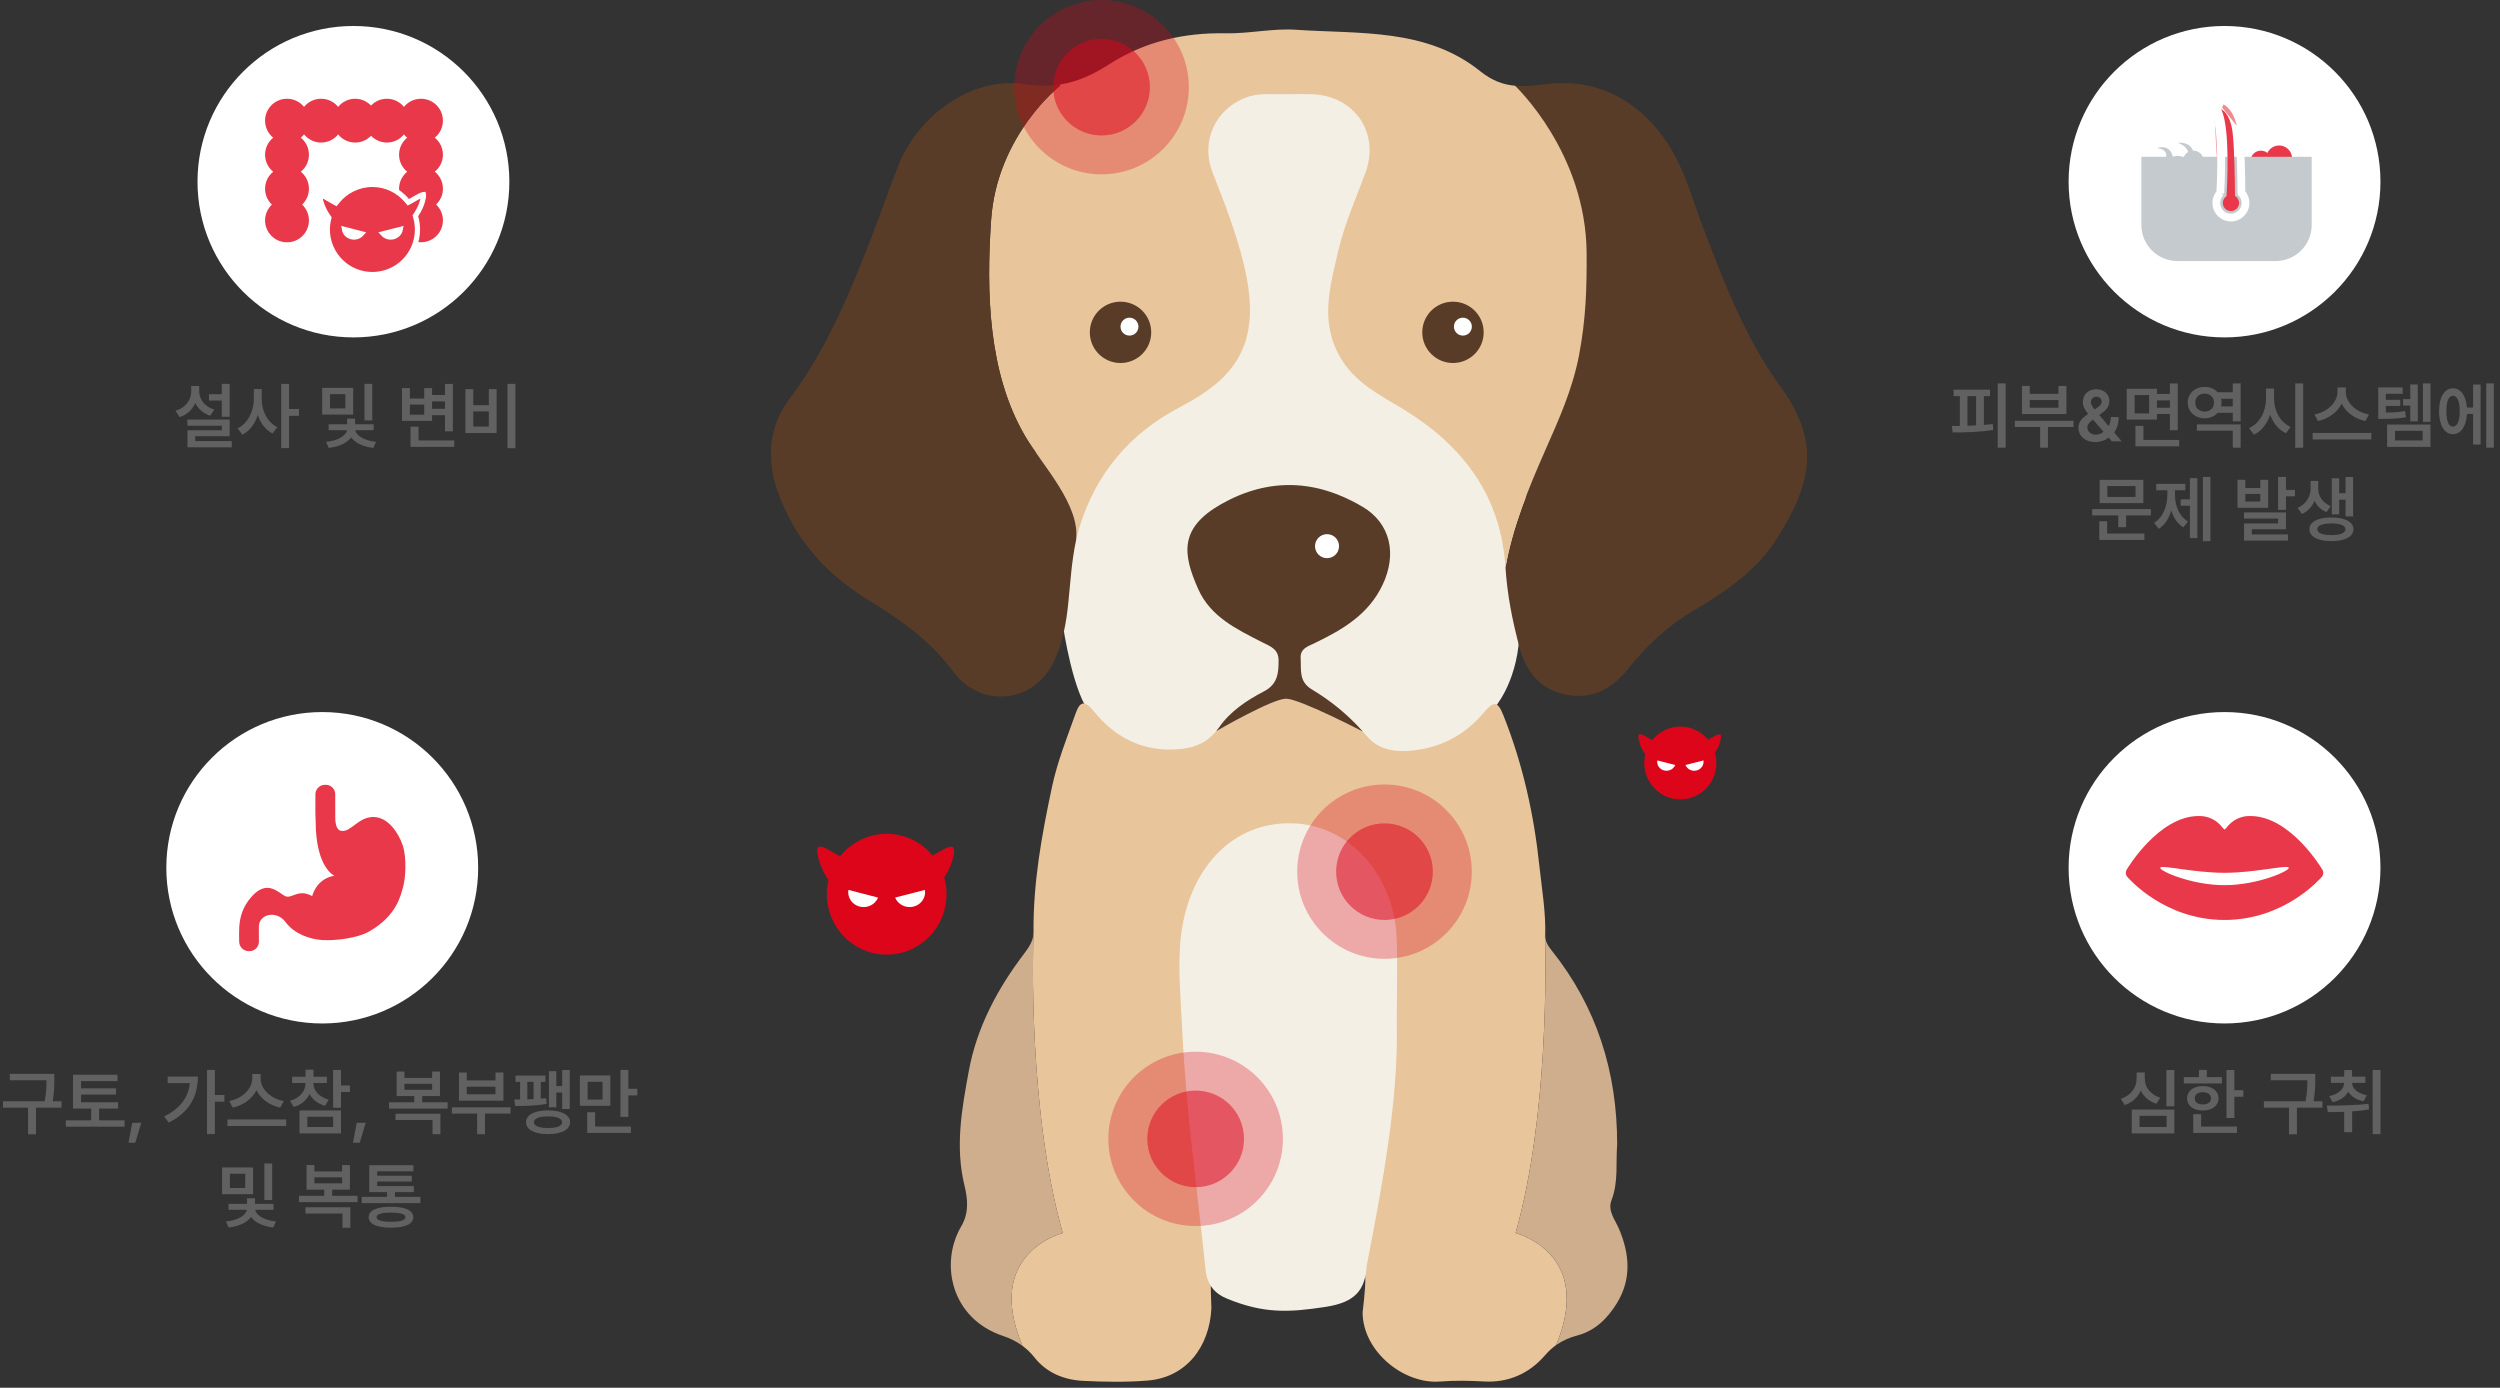 <svg width="481" height="267" viewBox="0 0 481 267" fill="none" xmlns="http://www.w3.org/2000/svg">
<rect x="0" y="0" width="481" height="267" fill="#333333" stroke="none"/>
<ellipse cx="68" cy="34.958" rx="30" ry="29.958" fill="white"/>
<ellipse cx="428" cy="34.958" rx="30" ry="29.958" fill="white"/>
<ellipse cx="62" cy="166.958" rx="30" ry="29.958" fill="white"/>
<path d="M64.499 152.81C64.506 154.239 64.515 156.002 64.502 156.742C64.475 158.339 64.639 159.701 65.698 159.861C67.511 160.133 68.933 157.189 71.829 157.189C74.724 157.189 76.712 160.354 77.487 162.661C78.263 164.967 78.048 168.902 77.567 170.61C77.087 172.318 76.335 176.118 71.17 179.137C68.718 180.569 64.431 181.014 62.002 180.864C59.573 180.715 56.601 179.672 54.921 177.385C53.24 175.099 49.802 175.813 49.802 178.326L49.813 181.189C49.817 182.19 49.009 183 48.008 183H47.857C46.857 183 46.034 182.19 46.016 181.189C45.997 180.181 45.986 179.064 46.035 178.325C46.16 176.475 46.668 174.465 48.419 172.503C51.368 169.197 53.475 171.666 54.795 172.379C56.114 173.093 57.275 170.874 60.068 172.41C60.068 172.41 60.793 169.063 64.345 168.497C64.345 168.497 60.733 167 60.733 157.984C60.667 157.291 60.67 154.64 60.683 152.811C60.69 151.81 61.509 151 62.51 151H62.679C63.681 151 64.494 151.81 64.499 152.81Z" fill="#E83849"/>
<ellipse cx="428" cy="166.958" rx="30" ry="29.958" fill="white"/>
<path d="M446.834 167.328C446.584 166.912 440.629 157.038 433.017 157.003H432.976C432.113 156.976 431.256 157.153 430.475 157.521C429.694 157.889 429.01 158.437 428.481 159.12C428.336 159.299 428.175 159.464 428 159.614C427.825 159.464 427.664 159.299 427.519 159.12C426.99 158.437 426.306 157.889 425.525 157.521C424.744 157.153 423.887 156.976 423.024 157.003H422.983C415.371 157.038 409.416 166.912 409.166 167.328C409.04 167.542 408.983 167.79 409.004 168.038C409.026 168.285 409.124 168.52 409.285 168.708C409.594 169.047 416.452 177 428 177C439.548 177 446.406 169.047 446.715 168.708C446.876 168.52 446.974 168.285 446.996 168.038C447.017 167.79 446.96 167.542 446.834 167.328ZM415.638 166.942C415.852 166.347 422.086 167.929 428 167.929C433.914 167.929 440.148 166.323 440.362 166.942C440.576 167.56 434.341 170.308 428 170.308C421.659 170.308 415.418 167.56 415.638 166.942Z" fill="#E83849"/>
<path d="M44.188 73.857V80.188H42.671V77.057H40.21V75.84H42.671V73.857H44.188ZM33.77 79.039C35.76 78.438 36.792 76.913 36.792 75.252V74.268H38.323V75.252C38.316 76.776 39.315 78.219 41.235 78.807L40.429 79.982C39.089 79.538 38.118 78.663 37.571 77.542C37.038 78.793 36.02 79.777 34.563 80.256L33.77 79.039ZM36.054 81.91V80.721H44.188V83.92H37.558V84.863H44.585V86.066H36.067V82.785H42.685V81.91H36.054ZM50.355 76.824C50.341 79.032 51.448 81.261 53.362 82.184L52.433 83.4C51.093 82.724 50.129 81.418 49.602 79.846C49.062 81.527 48.051 82.922 46.636 83.633L45.706 82.416C47.695 81.473 48.83 79.107 48.837 76.824V74.856H50.355V76.824ZM54.101 86.217V73.857H55.618V78.697H57.519V79.996H55.618V86.217H54.101ZM67.95 74.623V79.764H61.989V74.623H67.95ZM62.727 85.014C65.1 84.809 66.617 83.756 66.754 82.772H63.233V81.623H66.788V80.543H68.319V81.623H71.888V82.772H68.36C68.497 83.728 69.987 84.774 72.353 85.014L71.833 86.176C69.83 85.964 68.312 85.178 67.561 84.152C66.802 85.191 65.264 85.957 63.247 86.176L62.727 85.014ZM63.493 78.574H66.446V75.826H63.493V78.574ZM70.124 80.898V73.857H71.628V80.898H70.124ZM87.132 73.871V82.99H85.614V79.887H83.126V80.981H77.343V74.678H78.86V76.674H81.622V74.678H83.126V76.004H85.614V73.871H87.132ZM78.86 79.777H81.622V77.85H78.86V79.777ZM78.983 85.971V82.088H80.528V84.74H87.405V85.971H78.983ZM83.126 78.656H85.614V77.234H83.126V78.656ZM99.163 73.857V86.231H97.632V73.857H99.163ZM89.538 83.318V74.869H91.056V77.959H94.05V74.869H95.554V83.318H89.538ZM91.056 82.074H94.05V79.148H91.056V82.074Z" fill="#616161"/>
<path d="M385.891 73.766V86.126H384.359V73.766H385.891ZM375.541 81.956C376.02 81.956 376.532 81.949 377.072 81.942V76.213H375.869V74.969H382.883V76.213H381.693V81.757C382.281 81.71 382.869 81.655 383.43 81.586L383.512 82.721C380.859 83.152 377.968 83.2 375.691 83.2L375.541 81.956ZM378.535 81.915C379.082 81.901 379.643 81.88 380.203 81.846V76.213H378.535V81.915ZM398.947 80.957V82.161H394.025V86.126H392.521V82.161H387.654V80.957H398.947ZM389.021 79.672V74.258H390.525V75.776H396.049V74.258H397.58V79.672H389.021ZM390.525 78.442H396.049V76.979H390.525V78.442ZM403.158 85.045C401.135 85.052 399.891 83.856 399.891 82.284C399.891 81.115 400.643 80.404 401.75 79.638C401.183 78.934 400.738 78.21 400.738 77.335C400.738 75.926 401.764 74.887 403.322 74.887C404.881 74.887 405.845 75.919 405.838 77.129C405.845 78.073 405.353 78.79 404.525 79.385L403.896 79.85L405.708 81.976C405.968 81.484 406.125 80.903 406.125 80.247H407.629C407.622 81.607 407.246 82.571 406.768 83.213L408.217 84.909H406.33L405.694 84.184C404.99 84.779 404.026 85.052 403.158 85.045ZM401.6 82.202C401.6 82.988 402.235 83.617 403.213 83.624C403.739 83.624 404.279 83.432 404.744 83.097L402.687 80.732L402.529 80.848C401.859 81.34 401.6 81.86 401.6 82.202ZM402.283 77.362C402.29 77.813 402.591 78.271 403.001 78.784L403.568 78.401C404.088 78.066 404.361 77.71 404.361 77.211C404.361 76.781 403.979 76.316 403.35 76.323C402.721 76.316 402.29 76.822 402.283 77.362ZM414.998 74.805V75.79H417.486V73.78H419.004V82.776H417.486V79.659H414.998V80.725H409.188V74.805H414.998ZM410.705 79.536H413.494V76.008H410.705V79.536ZM410.855 85.879V81.942H412.4V84.649H419.277V85.879H410.855ZM414.998 78.442H417.486V77.034H414.998V78.442ZM431.104 81.655V86.126H429.586V82.858H422.682V81.655H431.104ZM420.918 77.444C420.918 75.694 422.319 74.436 424.186 74.45C425.204 74.443 426.093 74.826 426.674 75.475H429.586V73.766H431.104V81.067H429.586V79.426H426.688C426.1 80.082 425.211 80.479 424.186 80.479C422.319 80.479 420.918 79.221 420.918 77.444ZM422.367 77.444C422.367 78.517 423.126 79.187 424.186 79.194C425.197 79.187 425.97 78.517 425.977 77.444C425.97 76.412 425.197 75.728 424.186 75.735C423.126 75.728 422.367 76.412 422.367 77.444ZM427.33 78.196H429.586V76.719H427.337C427.392 76.952 427.426 77.191 427.426 77.444C427.426 77.704 427.392 77.957 427.33 78.196ZM437.529 76.733C437.516 79.002 438.712 81.272 440.715 82.133L439.812 83.35C438.391 82.694 437.352 81.388 436.777 79.775C436.21 81.511 435.144 82.933 433.646 83.637L432.717 82.366C434.774 81.477 435.978 79.119 435.984 76.733V74.764H437.529V76.733ZM441.604 86.139V73.766H443.135V86.139H441.604ZM451.338 75.461C451.338 77.369 453.204 79.29 455.795 79.741L455.111 81.012C453.04 80.582 451.345 79.324 450.538 77.663C449.725 79.31 448.029 80.575 445.965 81.012L445.295 79.741C447.845 79.276 449.718 77.362 449.725 75.461V74.545H451.338V75.461ZM444.953 84.553V83.295H456.246V84.553H444.953ZM462.275 74.532V75.762H459.035V76.924H461.811V78.1H459.035V79.372C460.512 79.358 461.537 79.296 462.74 79.085L462.904 80.274C461.476 80.534 460.3 80.588 458.393 80.588H457.572V74.532H462.275ZM459.281 85.975V81.682H467.621V85.975H459.281ZM460.799 84.745H466.117V82.885H460.799V84.745ZM462.344 78.018V76.788H463.738V73.971H465.188V81.067H463.738V78.018H462.344ZM466.172 81.163V73.766H467.621V81.163H466.172ZM479.816 73.766V86.126H478.354V73.766H479.816ZM469.275 79.112C469.275 76.391 470.328 74.703 471.941 74.71C473.438 74.703 474.457 76.104 474.635 78.415H475.824V73.985H477.273V85.524H475.824V79.645H474.648C474.505 82.058 473.473 83.535 471.941 83.528C470.328 83.535 469.275 81.839 469.275 79.112ZM470.684 79.112C470.677 81.046 471.155 82.085 471.941 82.079C472.762 82.085 473.247 81.046 473.254 79.112C473.247 77.184 472.762 76.138 471.941 76.145C471.155 76.138 470.677 77.184 470.684 79.112ZM413.829 97.946V99.163H409.058V101.432H407.554V99.163H402.536V97.946H413.829ZM403.903 103.879V100.297H405.421V102.649H412.585V103.879H403.903ZM403.972 96.797V92.327H412.38V96.797H403.972ZM405.448 95.608H410.876V93.516H405.448V95.608ZM425.286 91.766V104.125H423.837V91.766H425.286ZM414.431 100.612C416.215 99.525 417.001 97.296 417.001 95.143V94.323H414.854V93.092H420.46V94.323H418.464V95.143C418.464 97.228 419.209 99.32 420.979 100.338L420.077 101.459C418.936 100.783 418.177 99.607 417.746 98.199C417.309 99.723 416.522 101.022 415.36 101.747L414.431 100.612ZM419.558 97.303V96.073H421.335V91.999H422.771V103.524H421.335V97.303H419.558ZM431.999 92.313V93.885H434.884V92.313H436.388V97.7H430.495V92.313H431.999ZM431.739 99.778V98.588H439.819V101.829H433.257V102.813H440.202V104.016H431.753V100.721H438.302V99.778H431.739ZM431.999 96.497H434.884V95.034H431.999V96.497ZM438.302 98.096V91.766H439.819V94.268H441.542V95.499H439.819V98.096H438.302ZM446.026 94.063C446.033 95.396 446.812 96.743 448.433 97.358L447.626 98.52C446.525 98.103 445.76 97.31 445.315 96.353C444.864 97.454 444.058 98.397 442.882 98.889L442.062 97.727C443.764 96.975 444.557 95.43 444.563 94.063V92.532H446.026V94.063ZM444.331 101.829C444.324 100.407 445.965 99.559 448.569 99.559C451.153 99.559 452.801 100.407 452.808 101.829C452.801 103.257 451.153 104.112 448.569 104.112C445.965 104.112 444.324 103.257 444.331 101.829ZM445.849 101.829C445.842 102.56 446.854 102.957 448.569 102.95C450.258 102.957 451.27 102.56 451.276 101.829C451.27 101.104 450.258 100.708 448.569 100.708C446.854 100.708 445.842 101.104 445.849 101.829ZM448.638 98.971V92.012H450.06V94.897H451.29V91.78H452.739V99.354H451.29V96.141H450.06V98.971H448.638Z" fill="#616161"/>
<path d="M10.456 206.609V207.717C10.449 208.872 10.449 210.137 10.128 211.887H11.837V213.117H6.929V218.23H5.397V213.117H0.571V211.887H8.583C8.925 210.205 8.938 208.94 8.938 207.84H1.897V206.609H10.456ZM22.72 212.078V213.295H19.069V215.551H23.964V216.768H12.671V215.551H17.538V213.295H14.052V206.773H22.61V208.004H15.597V209.398H22.323V210.602H15.597V212.078H22.72ZM27.177 216.029L26.028 219.857H24.73L25.44 216.029H27.177ZM41.341 205.857V210.684H43.173V211.955H41.341V218.189H39.823V205.857H41.341ZM31.593 214.812C34.601 213.309 36.227 211.217 36.528 208.4H32.263V207.143H38.073C38.066 210.772 36.562 213.965 32.454 215.988L31.593 214.812ZM50.145 207.553C50.145 209.46 52.012 211.381 54.602 211.832L53.919 213.104C51.848 212.673 50.152 211.415 49.346 209.754C48.532 211.401 46.837 212.666 44.773 213.104L44.102 211.832C46.652 211.367 48.525 209.453 48.532 207.553V206.637H50.145V207.553ZM43.761 216.645V215.387H55.054V216.645H43.761ZM60.304 208.4C60.297 209.747 61.302 211.046 63.243 211.586L62.546 212.762C61.124 212.372 60.119 211.545 59.559 210.485C59.019 211.654 57.986 212.557 56.517 212.98L55.792 211.805C57.74 211.258 58.786 209.877 58.786 208.4V208.373H56.202V207.17H58.786V205.803H60.317V207.17H62.888V208.373H60.304V208.4ZM57.624 218.066V213.65H65.608V218.066H57.624ZM59.128 216.836H64.105V214.854H59.128V216.836ZM64.091 213.131V205.857H65.608V208.838H67.331V210.096H65.608V213.131H64.091ZM70.366 216.029L69.218 219.857H67.919L68.63 216.029H70.366ZM86.116 212.078V213.295H74.851V212.078H79.704V210.889H76.314V206.158H77.817V207.389H83.149V206.158H84.653V210.889H81.235V212.078H86.116ZM76.095 215.482V214.279H84.735V218.217H83.218V215.482H76.095ZM77.817 209.672H83.149V208.523H77.817V209.672ZM98.23 213.049V214.252H93.308V218.217H91.804V214.252H86.936V213.049H98.23ZM88.304 211.764V206.35H89.808V207.867H95.331V206.35H96.862V211.764H88.304ZM89.808 210.533H95.331V209.07H89.808V210.533ZM104.929 206.938V208.154H104.04V211.388C104.409 211.36 104.771 211.326 105.106 211.285L105.175 212.379C103.24 212.762 100.697 212.796 99.118 212.789L98.954 211.531H100.062V208.154H99.186V206.938H104.929ZM101.21 215.92C101.203 214.484 102.844 213.644 105.448 213.637C108.032 213.644 109.68 214.484 109.687 215.92C109.68 217.355 108.032 218.203 105.448 218.203C102.844 218.203 101.203 217.355 101.21 215.92ZM101.456 211.511L102.659 211.47V208.154H101.456V211.511ZM102.728 215.92C102.721 216.645 103.732 217.027 105.448 217.027C107.137 217.027 108.148 216.645 108.155 215.92C108.148 215.188 107.137 214.799 105.448 214.799C103.732 214.799 102.721 215.188 102.728 215.92ZM105.612 213.035V206.104H107.034V208.961H108.169V205.871H109.618V213.377H108.169V210.205H107.034V213.035H105.612ZM117.425 206.924V212.762H111.573V206.924H117.425ZM112.981 217.971V214.006H114.499V216.74H121.39V217.971H112.981ZM113.063 211.559H115.935V208.141H113.063V211.559ZM119.38 214.881V205.857H120.897V209.48H122.62V210.752H120.897V214.881H119.38ZM48.69 224.623V229.764H42.728V224.623H48.69ZM43.467 235.014C45.839 234.809 47.356 233.756 47.493 232.771H43.973V231.623H47.527V230.543H49.059V231.623H52.627V232.771H49.1C49.236 233.729 50.727 234.774 53.092 235.014L52.572 236.176C50.569 235.964 49.052 235.178 48.3 234.152C47.541 235.191 46.003 235.957 43.986 236.176L43.467 235.014ZM44.232 228.574H47.185V225.826H44.232V228.574ZM50.863 230.898V223.857H52.367V230.898H50.863ZM68.787 230.078V231.295H57.522V230.078H62.375V228.889H58.984V224.158H60.488V225.389H65.82V224.158H67.324V228.889H63.906V230.078H68.787ZM58.766 233.482V232.279H67.406V236.217H65.889V233.482H58.766ZM60.488 227.672H65.82V226.523H60.488V227.672ZM80.887 230.283V231.486H69.594V230.283H74.475V229.367H71.043V224.186H79.533V225.361H72.561V226.209H79.232V227.33H72.561V228.205H79.629V229.367H75.992V230.283H80.887ZM70.934 234.18C70.934 232.888 72.485 232.163 75.24 232.17C77.954 232.163 79.513 232.888 79.519 234.18C79.513 235.506 77.954 236.203 75.24 236.203C72.485 236.203 70.934 235.506 70.934 234.18ZM72.451 234.18C72.451 234.781 73.381 235.068 75.24 235.068C77.065 235.068 77.988 234.781 78.002 234.18C77.988 233.592 77.065 233.305 75.24 233.305C73.381 233.305 72.451 233.592 72.451 234.18Z" fill="#616161"/>
<path d="M418.345 205.871V212.857H416.813V205.871H418.345ZM408.05 211.408C410.053 210.772 411.092 209.166 411.085 207.539V206.336H412.657V207.539C412.65 209.118 413.703 210.588 415.638 211.203L414.899 212.365C413.471 211.921 412.445 211.012 411.885 209.829C411.331 211.101 410.285 212.119 408.802 212.611L408.05 211.408ZM410.142 218.066V213.473H418.345V218.066H410.142ZM411.646 216.836H416.854V214.676H411.646V216.836ZM429.897 205.871V209.754H431.62V211.012H429.897V215.1H428.38V205.871H429.897ZM420.163 208.455V207.238H423.075V205.857H424.593V207.238H427.491V208.455H420.163ZM420.792 211.326C420.792 209.904 422.029 208.961 423.827 208.961C425.611 208.961 426.842 209.904 426.849 211.326C426.842 212.741 425.611 213.664 423.827 213.664C422.029 213.664 420.792 212.741 420.792 211.326ZM421.981 217.971V214.375H423.499V216.74H430.39V217.971H421.981ZM422.269 211.326C422.262 212.071 422.891 212.495 423.827 212.488C424.764 212.495 425.399 212.071 425.399 211.326C425.399 210.574 424.764 210.137 423.827 210.137C422.891 210.137 422.262 210.574 422.269 211.326ZM445.456 206.609V207.717C445.449 208.872 445.449 210.137 445.128 211.887H446.837V213.117H441.929V218.23H440.397V213.117H435.571V211.887H443.583C443.925 210.205 443.938 208.94 443.938 207.84H436.897V206.609H445.456ZM455.095 207.156V208.346H452.538C452.565 209.419 453.543 210.369 455.368 210.725L454.767 211.9C453.352 211.606 452.354 210.943 451.807 210.055C451.267 211.025 450.241 211.757 448.792 212.064L448.149 210.889C450.002 210.52 450.986 209.48 451.007 208.346H448.464V207.156H451.021V205.885H452.538V207.156H455.095ZM447.685 212.707C449.988 212.714 453.058 212.693 455.696 212.365L455.806 213.459C454.739 213.644 453.632 213.76 452.552 213.835V217.834H451.021V213.917C449.893 213.958 448.819 213.965 447.876 213.965L447.685 212.707ZM456.503 218.203V205.871H458.007V218.203H456.503Z" fill="#616161"/>
<g clip-path="url(#clip0_518_4804)">
<path d="M268.742 192.623C268.742 186.541 268.912 182.194 268.703 177.861C268.193 167.354 259.92 159.249 249.869 158.479C237.034 157.487 227.937 166.662 227.035 179.427C226.695 184.178 227.205 188.955 227.466 193.719C228.224 207.985 229.244 222.238 230.904 236.426C231.217 239.115 232.603 240.603 235.165 241.516C242.118 244.022 249.202 243.853 256.325 242.887C262.102 242.104 264.847 240.015 265.174 235.878C266.337 220.881 269.082 206.001 268.755 192.623H268.742Z" fill="#ECE1CA"/>
<path d="M204.503 120.301C204.503 120.301 206.477 133.967 210.045 137.53C213.613 141.093 220.07 152.24 220.07 152.24L279.97 154.85L287.368 136.381C287.368 136.381 291.708 131.774 292.309 122.664C292.91 113.553 295.406 104.104 295.406 104.104L285.316 59.087L266.887 14.944L225.795 13.705L206.124 32.735L197.785 77.373L204.516 120.301H204.503Z" fill="#F4EFE5"/>
<path d="M342.499 74.292C350.446 85.204 348.472 93.139 341.846 103.659C337.846 110.016 331.729 113.971 325.482 117.69C320.646 120.562 316.725 124.36 313.261 128.667C310.242 132.4 306.556 134.554 301.694 133.718C296.557 132.831 293.708 129.568 292.349 124.543C290.989 119.479 289.983 114.388 289.656 109.181C289.656 109.141 289.656 109.102 289.682 109.05C291.029 101.349 294.152 93.831 297.276 86.731C299.956 80.649 302.57 74.879 303.824 68.301C305.157 61.279 305.314 55.262 305.275 48.723C305.157 29.302 291.499 16.497 291.499 16.497C293.29 16.667 295.198 16.497 297.328 16.21C306.634 14.996 314.503 18.768 320.136 26.547C323.952 31.821 325.482 38.099 327.769 44.024C331.808 54.557 335.781 65.064 342.499 74.292Z" fill="#593C27"/>
<path d="M305.271 48.723C305.311 55.262 305.154 61.279 303.821 68.301C302.566 74.879 299.952 80.649 297.273 86.731C294.149 93.831 291.025 101.349 289.679 109.05C289.666 109.102 289.666 109.141 289.653 109.181C288.79 95.424 281.51 85.804 270.165 78.834C265.747 76.12 261.081 73.914 258.153 69.228C253.814 62.258 255.827 55.301 257.5 48.201C258.715 43.019 260.885 38.19 262.715 33.23C265.551 25.464 260.532 18.338 252.259 18.116C250.847 18.077 249.436 18.116 247.318 18.116C245.214 18.233 242.352 17.737 239.633 18.795C233.804 21.066 230.941 27.213 233.307 33.217C235.555 38.973 237.829 44.729 239.28 50.733C241.345 59.308 241.528 67.623 233.869 73.927C231.712 75.702 229.255 77.164 226.772 78.469C217.296 83.468 210.892 91.169 207.742 101.245C207.454 102.172 207.206 103.124 207.01 104.077C208.055 97.277 200.37 89.302 197.233 83.912C190.097 71.747 189.757 56.137 190.685 42.393C191.783 25.986 203.964 16.497 203.964 16.497L203.925 16.262C207.323 15.74 210.33 14.344 213.519 12.295C220.224 8.014 227.739 6.251 235.777 6.408C240.313 6.499 244.9 5.416 249.409 5.729C261.604 6.565 274.439 5.377 284.817 13.717C287.065 15.518 289.195 16.289 291.495 16.497C291.495 16.497 305.154 29.302 305.271 48.723ZM281.824 65.077C282.712 65.077 283.065 64.373 283.131 63.524C282.686 62.441 281.967 61.736 280.7 61.893C279.994 61.984 279.419 62.441 279.589 63.172C279.837 64.294 280.634 65.064 281.824 65.077ZM216.433 63.224C216.564 62.454 216.002 61.997 215.27 62.01C214.185 62.023 213.349 62.506 213.244 63.668C213.192 64.347 213.61 64.882 214.473 64.96C215.479 64.856 216.237 64.268 216.433 63.224Z" fill="#E8C59A"/>
<path d="M197.235 83.912C200.372 89.302 208.057 97.277 207.011 104.077C207.011 104.103 206.998 104.116 206.998 104.142C206.175 107.993 205.953 112.026 205.548 115.954C205.155 119.883 204.45 123.707 202.79 127.245C198.96 135.363 188.648 136.381 183.367 129.176C178.963 123.172 173.042 119.1 166.834 115.289C158.626 110.251 152.561 103.255 149.476 94.105C147.477 88.193 148 81.928 151.751 76.955C158.965 67.374 163.475 56.554 167.722 45.525C169.487 40.983 171.068 36.376 172.846 31.847C176.61 22.253 186.988 14.631 197.104 16.197C199.614 16.589 201.849 16.589 203.927 16.262L203.966 16.497C203.966 16.497 191.785 25.986 190.687 42.393C189.759 56.137 190.099 71.747 197.235 83.912Z" fill="#593C27"/>
<path d="M215.587 69.842C218.85 69.842 221.495 67.201 221.495 63.943C221.495 60.684 218.85 58.043 215.587 58.043C212.325 58.043 209.68 60.684 209.68 63.943C209.68 67.201 212.325 69.842 215.587 69.842Z" fill="#593C27"/>
<path d="M279.552 69.842C282.815 69.842 285.46 67.201 285.46 63.943C285.46 60.684 282.815 58.043 279.552 58.043C276.29 58.043 273.645 60.684 273.645 63.943C273.645 67.201 276.29 69.842 279.552 69.842Z" fill="#593C27"/>
<path d="M262.1 140.702L262.14 140.675C262.427 140.989 262.702 141.302 262.963 141.615C265.708 144.891 269.956 144.839 273.864 144.082C278.451 143.181 282.294 140.845 285.365 137.23C287.457 134.763 288.162 134.867 289.286 137.713C292.985 147.032 295.142 156.73 296.187 166.688C296.658 171.1 297.429 175.499 297.298 179.962V180.041H297.246C297.403 185.066 297.991 214.707 291.6 237.235C291.6 237.235 306.814 241.059 299.403 258.784C298.658 259.319 297.965 259.946 297.298 260.716C294.292 264.214 290.319 266.067 285.496 265.793C282.673 265.636 279.837 265.584 277.027 265.806C270.034 266.341 262.179 259.959 262.166 252.506C263.969 237.326 260.741 248.63 258.049 248.956C251.226 249.791 244.403 249.739 237.594 248.891C235.15 248.59 232.327 233.359 233.072 251.697C232.719 259.123 228.236 265.049 220.746 265.623C216.655 265.95 212.499 265.884 208.382 265.676C204.696 265.493 201.35 264.122 198.998 261.133C198.318 260.272 197.56 259.554 196.736 258.954C189.143 241.085 204.474 237.235 204.474 237.235C197.834 213.859 198.723 182.821 198.841 179.571C198.854 179.388 198.854 179.297 198.854 179.297C198.762 169.834 200.448 160.567 202.409 151.378C203.441 146.536 205.31 141.863 206.983 137.177C207.781 134.946 208.696 134.658 210.486 136.89C214.499 141.85 219.753 144.591 226.38 144.173C229.49 143.991 231.974 143.116 233.986 140.688C234.627 140.31 244.926 134.437 247.436 134.437C249.945 134.437 262.1 140.702 262.1 140.702Z" fill="#E8C59A"/>
<path d="M185.551 228.02C183.747 220.594 185.054 213.35 186.388 206.106C187.943 197.622 191.929 190.208 197.105 183.395C197.981 182.22 198.778 181.046 198.844 179.571C198.726 182.821 197.837 213.859 204.477 237.235C204.477 237.235 189.145 241.085 196.739 258.954C195.615 258.105 194.347 257.492 192.949 257.022C182.95 253.668 180.767 243.043 184.95 235.93C186.492 233.319 186.179 230.592 185.551 228.02Z" fill="#CEAE8D"/>
<path d="M266.022 112.496C263.33 118.213 258.35 121.11 253.057 123.682C251.645 124.373 250.116 124.726 250.246 126.697C250.377 128.876 249.854 131.121 252.403 132.648C256.037 134.828 259.291 137.465 262.14 140.675L262.101 140.701C262.101 140.701 250.011 134.436 247.436 134.436C244.862 134.436 234.628 140.31 233.987 140.688C234.196 140.44 234.405 140.166 234.615 139.866C236.706 136.851 239.908 134.724 243.189 133.014C245.842 131.643 246.012 129.451 245.999 127.01C245.973 124.83 244.365 124.347 242.757 123.525C237.934 121.058 232.902 118.669 230.537 113.344C227.53 106.596 226.851 101.571 235.007 96.964C244.143 91.821 253.266 92.239 262.153 97.499C267.564 100.697 268.806 106.622 266.022 112.496Z" fill="#593C27"/>
<path d="M310.061 230.904C309.263 232.966 310.727 234.637 311.485 236.412C313.55 241.254 313.942 246.11 311.08 250.743C309.316 253.602 307.002 255.99 303.525 256.93C302.009 257.335 300.65 257.909 299.408 258.783C306.819 241.059 291.605 237.234 291.605 237.234C297.997 214.706 297.409 185.065 297.252 180.04H297.304C297.304 181.136 297.84 182.011 298.546 182.872C307.198 193.719 311.145 206.17 311.145 220.201C310.845 223.621 311.433 227.328 310.061 230.904Z" fill="#CEAE8D"/>
<path d="M268.742 196.93C268.742 190.078 268.912 185.183 268.703 180.315C268.193 168.476 259.92 159.353 249.869 158.479C237.034 157.369 227.937 167.693 227.035 182.064C226.695 187.415 227.205 192.793 227.466 198.157C228.224 214.224 230.289 228.177 231.936 244.166C232.25 247.194 233.635 248.865 236.197 249.909C243.15 252.728 247.895 252.545 255.018 251.449C260.795 250.561 262.638 248.212 262.952 243.552C265.853 228.438 269.069 212.005 268.742 196.943V196.93Z" fill="#F4EFE5"/>
<path d="M281.46 64.569C282.412 64.569 283.185 63.797 283.185 62.846C283.185 61.894 282.412 61.123 281.46 61.123C280.507 61.123 279.734 61.894 279.734 62.846C279.734 63.797 280.507 64.569 281.46 64.569Z" fill="white"/>
<path d="M217.311 64.568C218.264 64.568 219.036 63.797 219.036 62.845C219.036 61.894 218.264 61.123 217.311 61.123C216.358 61.123 215.586 61.894 215.586 62.845C215.586 63.797 216.358 64.568 217.311 64.568Z" fill="white"/>
<path d="M255.321 107.393C256.599 107.393 257.635 106.359 257.635 105.083C257.635 103.807 256.599 102.772 255.321 102.772C254.044 102.772 253.008 103.807 253.008 105.083C253.008 106.359 254.044 107.393 255.321 107.393Z" fill="white"/>
<path opacity="0.3" d="M266.377 184.479C275.653 184.479 283.172 176.969 283.172 167.707C283.172 158.444 275.653 150.935 266.377 150.935C257.101 150.935 249.582 158.444 249.582 167.707C249.582 176.969 257.101 184.479 266.377 184.479Z" fill="#DD051A"/>
<path opacity="0.5" d="M266.376 177C271.516 177 275.682 172.839 275.682 167.707C275.682 162.574 271.516 158.414 266.376 158.414C261.237 158.414 257.07 162.574 257.07 167.707C257.07 172.839 261.237 177 266.376 177Z" fill="#DD051A"/>
<path opacity="0.3" d="M230.041 235.891C239.317 235.891 246.836 228.382 246.836 219.119C246.836 209.856 239.317 202.347 230.041 202.347C220.766 202.347 213.246 209.856 213.246 219.119C213.246 228.382 220.766 235.891 230.041 235.891Z" fill="#DD051A"/>
<path opacity="0.5" d="M230.044 228.411C235.184 228.411 239.35 224.251 239.35 219.118C239.35 213.986 235.184 209.825 230.044 209.825C224.905 209.825 220.738 213.986 220.738 219.118C220.738 224.251 224.905 228.411 230.044 228.411Z" fill="#DD051A"/>
<path opacity="0.3" d="M211.94 33.544C221.215 33.544 228.735 26.034 228.735 16.771C228.735 7.509 221.215 -0 211.94 -0C202.664 -0 195.145 7.509 195.145 16.771C195.145 26.034 202.664 33.544 211.94 33.544Z" fill="#DD051A"/>
<path opacity="0.5" d="M211.939 26.065C217.078 26.065 221.245 21.904 221.245 16.772C221.245 11.639 217.078 7.479 211.939 7.479C206.799 7.479 202.633 11.639 202.633 16.772C202.633 21.904 206.799 26.065 211.939 26.065Z" fill="#DD051A"/>
<path d="M183.567 163.622C183.515 161.977 181.463 163.504 179.437 164.614C177.319 162.055 174.143 160.424 170.588 160.424C167.033 160.424 163.726 162.121 161.622 164.77C159.505 163.622 157.27 161.86 157.23 163.622C157.23 163.622 157.296 166.336 159.413 169.325C159.204 170.2 159.086 171.114 159.086 172.053C159.086 178.475 164.236 183.67 170.601 183.67C176.966 183.67 182.116 178.462 182.116 172.053C182.116 170.931 181.946 169.834 181.659 168.816C183.528 166.075 183.593 163.648 183.593 163.648L183.567 163.622Z" fill="#DD051A"/>
<path d="M163.229 171.218C163.007 172.654 163.908 174.05 165.398 174.429C166.888 174.807 168.392 174.037 168.94 172.693L163.229 171.218Z" fill="white"/>
<path d="M177.96 171.218L172.223 172.693C172.772 174.037 174.288 174.807 175.778 174.429C177.268 174.05 178.183 172.654 177.96 171.218Z" fill="white"/>
<path d="M331.124 141.72C331.098 140.728 329.856 141.655 328.627 142.32C327.36 140.78 325.438 139.788 323.295 139.788C321.151 139.788 319.165 140.806 317.884 142.412C316.603 141.72 315.27 140.65 315.23 141.72C315.23 141.72 315.27 143.364 316.551 145.153C316.42 145.675 316.355 146.223 316.355 146.797C316.355 150.661 319.465 153.806 323.295 153.806C327.124 153.806 330.235 150.674 330.235 146.797C330.235 146.118 330.13 145.466 329.961 144.839C331.085 143.182 331.124 141.72 331.124 141.72Z" fill="#DD051A"/>
<path d="M318.863 146.301C318.733 147.163 319.268 148.011 320.17 148.233C321.072 148.468 321.974 147.998 322.314 147.189L318.863 146.301Z" fill="white"/>
<path d="M327.753 146.301L324.289 147.189C324.616 147.998 325.531 148.468 326.433 148.233C327.334 147.998 327.883 147.163 327.74 146.301H327.753Z" fill="white"/>
</g>
<path d="M85.22 29.765C85.22 28.437 84.61 27.259 83.65 26.49C84.61 25.721 85.22 24.532 85.22 23.214C85.22 20.887 83.33 19 81 19C79.67 19 78.49 19.609 77.72 20.568C76.95 19.609 75.76 19 74.44 19C73.24 19 72.16 19.499 71.39 20.308C70.62 19.509 69.54 19 68.34 19C67.01 19 65.83 19.609 65.06 20.568C64.29 19.609 63.1 19 61.78 19C60.46 19 59.27 19.609 58.5 20.568C57.73 19.609 56.54 19 55.22 19C52.89 19 51 20.887 51 23.214C51 24.542 51.61 25.721 52.57 26.49C51.61 27.259 51 28.447 51 29.765C51 31.083 51.61 32.272 52.57 33.041C51.61 33.809 51 34.998 51 36.316C51 37.514 51.5 38.593 52.31 39.362C51.51 40.131 51 41.209 51 42.407C51 44.734 52.89 46.622 55.22 46.622C57.55 46.622 59.44 44.734 59.44 42.407C59.44 41.209 58.94 40.131 58.13 39.362C58.93 38.593 59.44 37.514 59.44 36.316C59.44 34.988 58.83 33.809 57.87 33.041C58.83 32.272 59.44 31.083 59.44 29.765C59.44 28.447 58.83 27.259 57.87 26.49C58.1 26.3 58.31 26.09 58.5 25.86C59.27 26.819 60.46 27.428 61.78 27.428C63.1 27.428 64.29 26.819 65.06 25.86C65.83 26.819 67.02 27.428 68.34 27.428C69.54 27.428 70.62 26.929 71.39 26.12C72.16 26.919 73.24 27.428 74.44 27.428C75.77 27.428 76.95 26.819 77.72 25.86C77.91 26.09 78.12 26.3 78.35 26.49C77.39 27.259 76.78 28.447 76.78 29.765C76.78 31.083 77.39 32.272 78.35 33.041C77.39 33.809 76.78 34.998 76.78 36.316C76.78 37.514 77.28 38.593 78.09 39.362C77.96 39.482 77.83 39.621 77.72 39.761C76.95 38.803 75.76 38.193 74.44 38.193C72.11 38.193 70.22 40.081 70.22 42.407C70.22 43.825 70.93 45.084 72.01 45.843C71.49 46.422 71.16 47.181 71.16 48.02C71.16 49.827 72.63 51.295 74.44 51.295C76.25 51.295 77.72 49.827 77.72 48.02C77.72 47.181 77.39 46.422 76.87 45.833C77.19 45.603 77.48 45.343 77.72 45.044C78.49 46.002 79.68 46.612 81 46.612C83.33 46.612 85.22 44.724 85.22 42.398C85.22 41.199 84.72 40.121 83.91 39.352C84.71 38.583 85.22 37.504 85.22 36.306C85.22 34.978 84.61 33.8 83.65 33.031C84.61 32.262 85.22 31.073 85.22 29.755V29.765Z" fill="#E83849"/>
<path d="M81.479 37.518L81.485 37.691C81.482 37.721 81.478 37.754 81.473 37.791C81.447 37.985 81.398 38.271 81.305 38.623C81.118 39.327 80.754 40.292 80.047 41.319L79.914 41.513L79.978 41.74C80.196 42.503 80.323 43.322 80.323 44.158C80.323 48.941 76.445 52.828 71.651 52.828C66.856 52.828 62.978 48.951 62.978 44.158C62.978 43.458 63.067 42.776 63.225 42.122L63.278 41.9L63.145 41.714C62.343 40.591 61.931 39.522 61.72 38.739C61.614 38.347 61.559 38.027 61.53 37.809C61.516 37.7 61.508 37.616 61.504 37.562C61.502 37.535 61.501 37.515 61.5 37.502L61.5 37.5C61.502 37.465 61.504 37.437 61.507 37.416C61.524 37.419 61.545 37.422 61.569 37.427C61.661 37.447 61.78 37.488 61.929 37.552C62.228 37.683 62.586 37.884 62.992 38.121C63.076 38.17 63.162 38.22 63.249 38.271C63.575 38.463 63.921 38.666 64.261 38.849L64.628 39.046L64.888 38.722C66.473 36.745 68.965 35.478 71.641 35.478C74.317 35.478 76.709 36.694 78.305 38.606L78.568 38.92L78.928 38.725C79.202 38.576 79.482 38.415 79.748 38.262C79.878 38.187 80.004 38.114 80.125 38.046C80.505 37.83 80.837 37.653 81.111 37.542C81.247 37.487 81.354 37.455 81.434 37.441C81.448 37.438 81.461 37.436 81.472 37.435C81.476 37.456 81.478 37.483 81.479 37.518Z" fill="#E83849" stroke="white"/>
<path d="M67.627 45.548C66.891 45.363 66.395 44.797 66.277 44.143L69.545 44.979C69.094 45.483 68.364 45.734 67.627 45.548Z" fill="white" stroke="white"/>
<path d="M75.655 45.548C74.918 45.734 74.182 45.482 73.728 44.979L77.014 44.142C76.894 44.795 76.393 45.362 75.655 45.548Z" fill="white" stroke="white"/>
<g clip-path="url(#clip1_518_4804)">
<ellipse cx="435" cy="30.984" rx="2" ry="1.997" fill="#E83849"/>
<ellipse cx="438.5" cy="30.484" rx="2.5" ry="2.497" fill="#E83849"/>
<path d="M444.78 30.165H412V43.286C412 47.121 415.11 50.227 418.95 50.227H437.82C441.66 50.227 444.77 47.121 444.77 43.286V30.165H444.78Z" fill="#C4CACE"/>
<path d="M426.608 20.318C426.328 20.628 426.268 21.077 426.458 21.447C427.898 24.253 427.648 33.989 427.418 37.235M426.608 20.318L430.528 25.241C430.908 28.217 430.988 34.638 430.998 37.195C431.498 37.674 431.788 38.333 431.788 39.042C431.788 40.45 430.638 41.608 429.228 41.608C427.818 41.608 426.668 40.46 426.668 39.042C426.668 38.353 426.938 37.704 427.418 37.235M426.608 20.318L426.608 20.318L426.608 20.318ZM426.608 20.318C426.798 20.108 427.068 19.998 427.348 19.998M426.608 20.318L427.348 19.998M427.418 37.235L427.068 36.877C427.021 36.923 426.975 36.971 426.931 37.02M427.418 37.235L426.919 37.199C426.923 37.142 426.927 37.082 426.931 37.02M426.931 37.02C427.041 35.36 427.149 32.249 427.064 29.19C427.02 27.603 426.924 26.04 426.752 24.705C426.577 23.353 426.33 22.293 426.013 21.675M426.931 37.02C426.439 37.571 426.168 38.289 426.168 39.042C426.168 40.736 427.541 42.108 429.228 42.108C430.916 42.108 432.288 40.724 432.288 39.042C432.288 38.27 431.999 37.546 431.497 36.991C431.483 34.321 431.399 28.115 431.024 25.178C430.482 20.875 428.323 19.766 427.915 19.605C427.722 19.526 427.526 19.498 427.348 19.498C426.938 19.498 426.529 19.66 426.237 19.982L426.237 19.982L426.237 19.983C425.819 20.445 425.727 21.119 426.013 21.675M426.013 21.675C426.013 21.675 426.013 21.675 426.013 21.675L426.458 21.447L426.013 21.675ZM427.348 19.998C427.478 19.998 427.608 20.018 427.728 20.068L427.348 19.998Z" fill="#F18892" stroke="white"/>
<path d="M427.348 20.997C427.348 20.997 429.068 21.696 429.538 25.371C429.938 28.527 429.998 35.737 430.008 37.694C430.478 37.964 430.798 38.473 430.798 39.052C430.798 39.911 430.098 40.61 429.228 40.61C428.358 40.61 427.668 39.911 427.668 39.052C427.668 38.503 427.948 38.023 428.378 37.744C428.488 36.466 429.148 24.522 427.348 21.007" fill="#E83849"/>
<ellipse cx="422" cy="30.984" rx="2" ry="1.997" fill="#C4CACE"/>
<ellipse cx="419" cy="31.982" rx="2" ry="1.997" fill="#C4CACE"/>
<path d="M416.74 30.294C416.74 30.294 417.271 28.747 415 28.487C415 28.487 417.5 27.488 418.1 30.294C418.1 30.294 416.73 30.194 416.73 30.294H416.74Z" fill="#C4CACE"/>
<path d="M421.069 30.294C421.069 30.294 421.5 28.256 419 27.488C419 27.488 422.159 26.989 422.159 30.294C422.159 30.294 421.069 30.215 421.069 30.294Z" fill="#C4CACE"/>
</g>
<defs>
<clipPath id="clip0_518_4804">
<rect width="200" height="266.172" fill="white" transform="translate(148)"/>
</clipPath>
<clipPath id="clip1_518_4804">
<rect width="32.78" height="31.227" fill="white" transform="translate(412 19)"/>
</clipPath>
</defs>
</svg>
